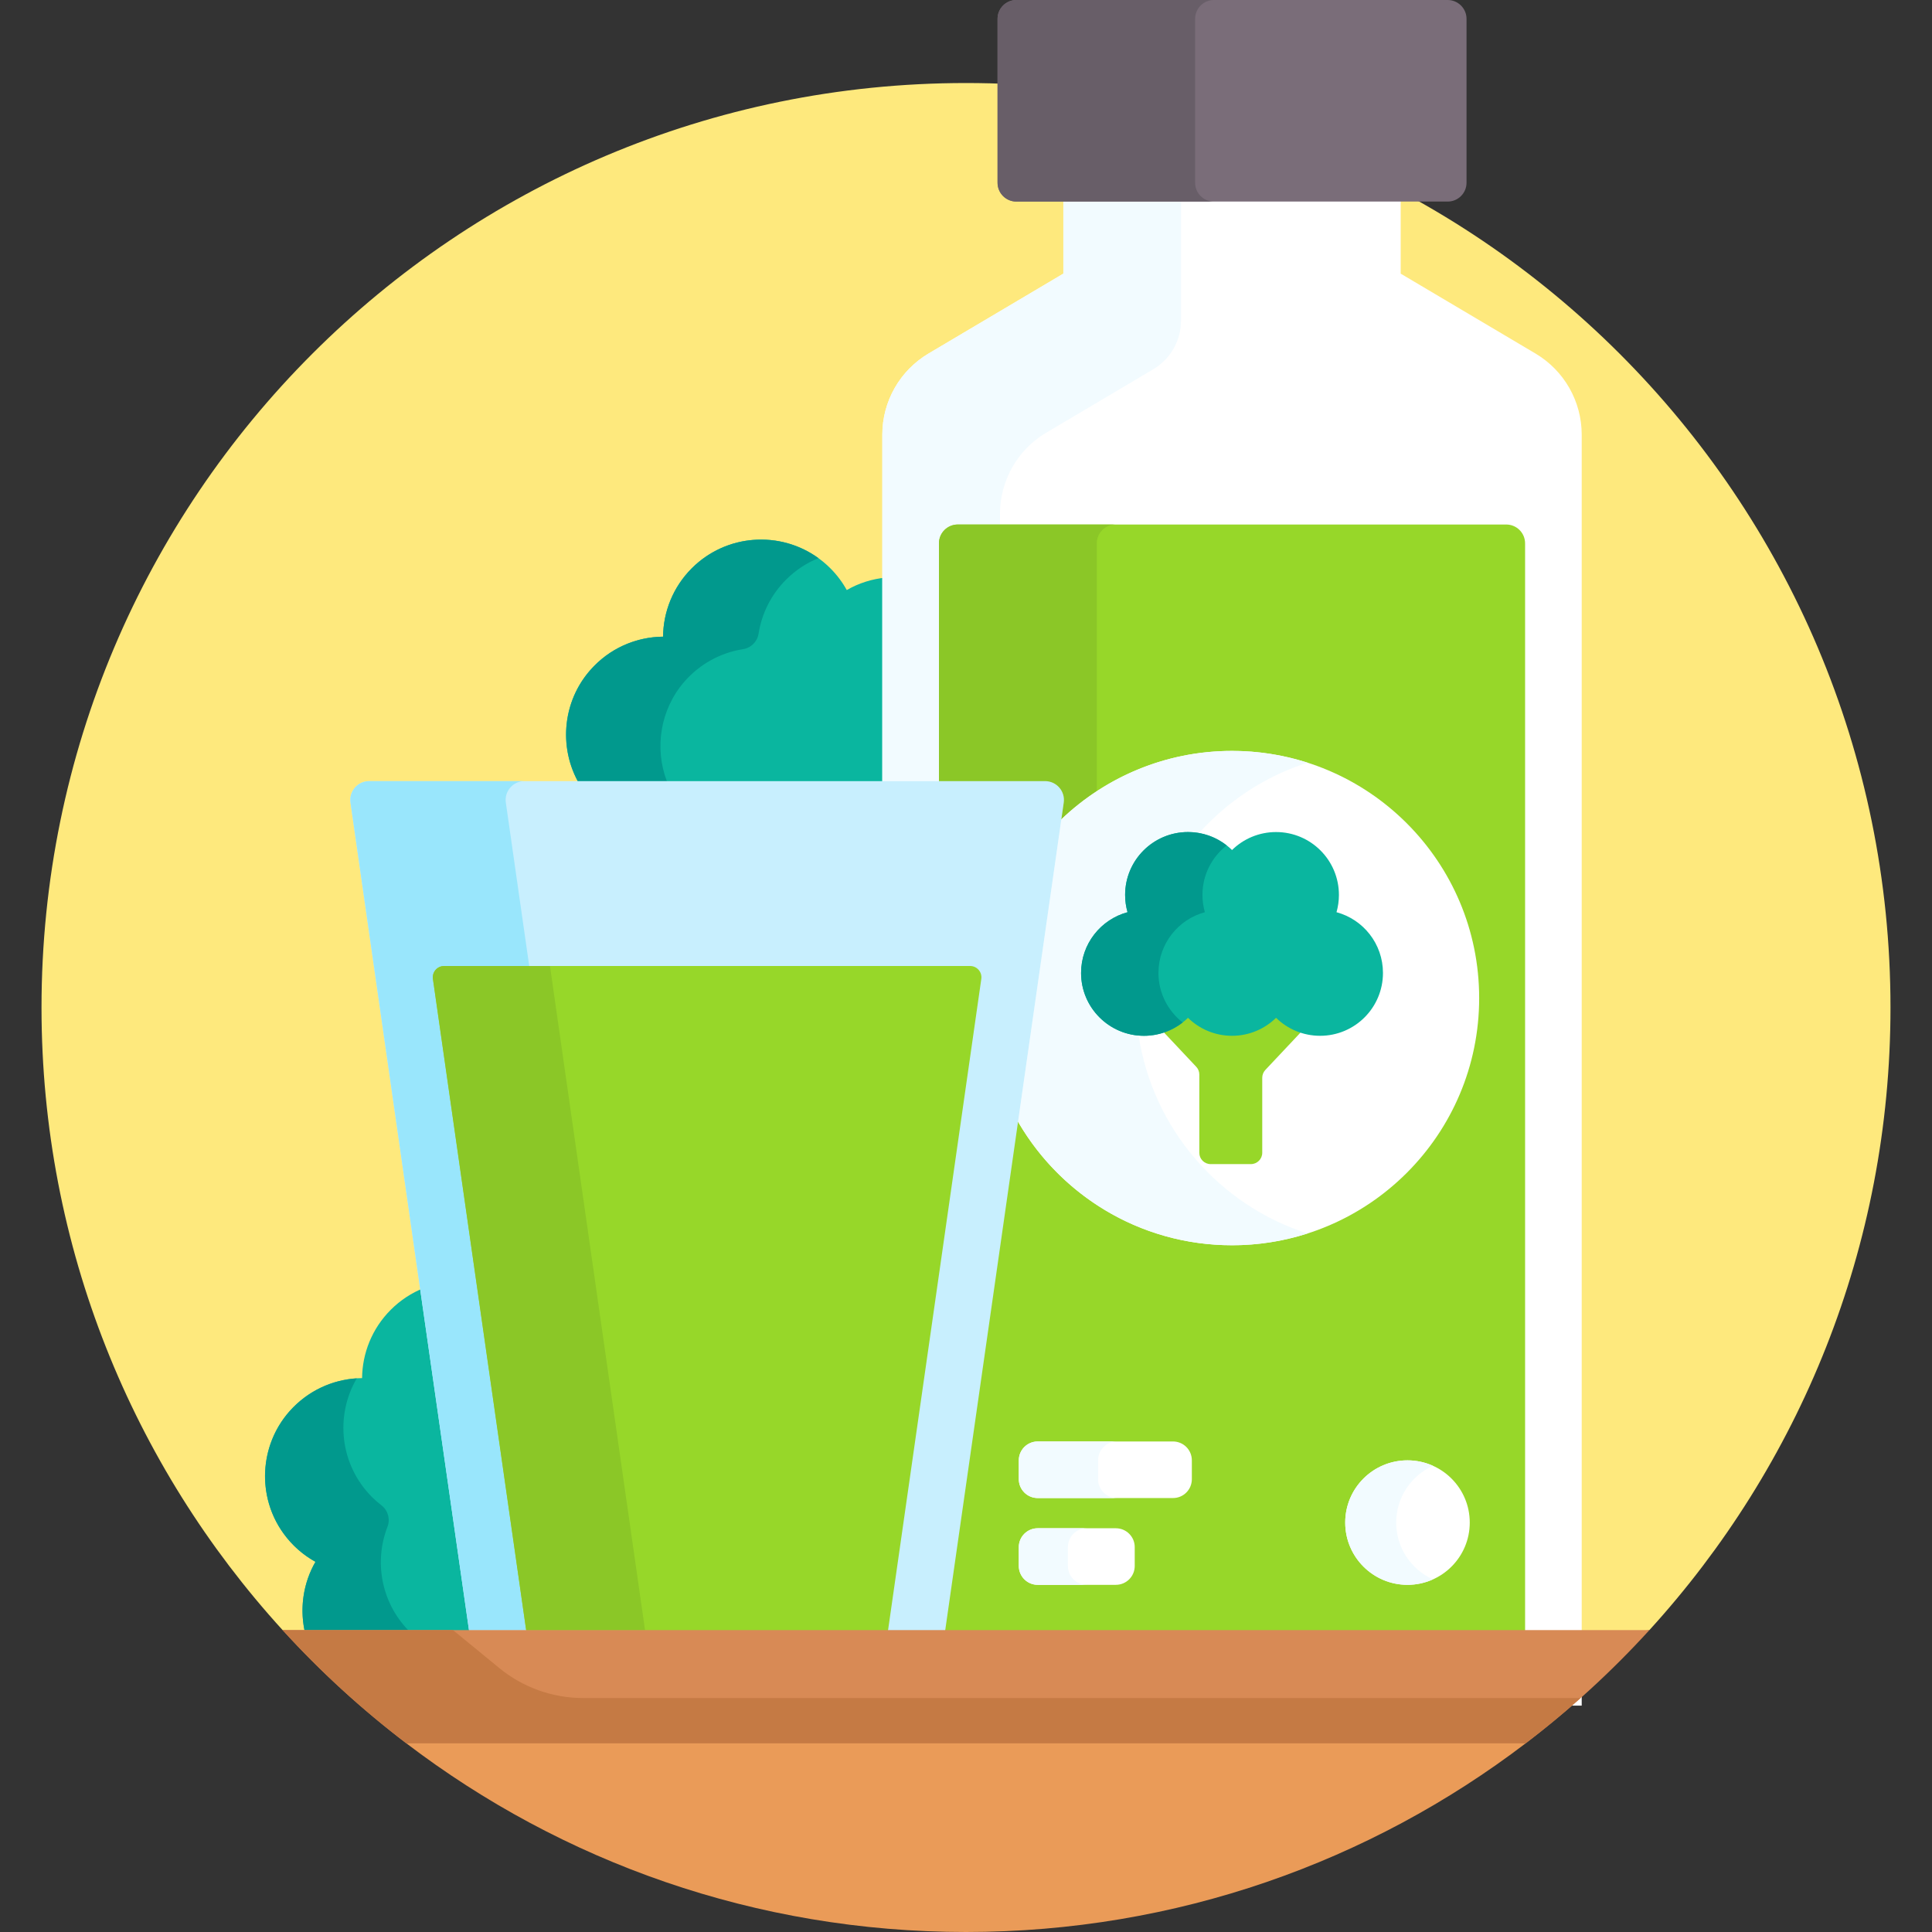 <svg width="39" height="39" viewBox="0 0 39 39" fill="none" xmlns="http://www.w3.org/2000/svg">
<rect x="0" y="0" width="39" height="39" fill="#333333" stroke="none"/>
<path d="M19.5 1.676C9.193 1.676 0.838 10.031 0.838 20.338C0.838 25.179 2.682 29.59 5.705 32.906L6.165 32.982H32.835L33.295 32.906C36.318 29.59 38.162 25.179 38.162 20.338C38.162 10.031 29.807 1.676 19.5 1.676Z" fill="#FEE97D"/>
<path d="M6.368 31.527C6.112 31.973 6.045 32.495 6.163 32.982H9.555L8.555 26C8.312 26.097 8.084 26.243 7.888 26.44C7.507 26.821 7.314 27.32 7.309 27.819C6.809 27.824 6.311 28.017 5.929 28.398C5.156 29.171 5.156 30.424 5.929 31.197C6.063 31.33 6.21 31.44 6.368 31.527Z" fill="#0AB69F"/>
<path d="M6.368 31.527C6.125 31.949 6.052 32.441 6.146 32.906H8.239C7.691 32.335 7.551 31.517 7.822 30.82C7.881 30.666 7.832 30.489 7.701 30.388C7.635 30.337 7.572 30.282 7.511 30.222C6.861 29.572 6.758 28.582 7.202 27.824C6.698 27.856 6.205 28.079 5.84 28.494C5.239 29.178 5.186 30.206 5.717 30.946C5.897 31.198 6.121 31.39 6.368 31.527Z" fill="#01998D"/>
<path d="M17.887 15.844V11.659C17.611 11.685 17.34 11.768 17.093 11.911C17.006 11.754 16.896 11.606 16.762 11.472C15.99 10.699 14.737 10.699 13.964 11.472C13.583 11.854 13.39 12.352 13.385 12.852C12.885 12.857 12.387 13.05 12.005 13.431C11.351 14.085 11.251 15.084 11.705 15.844H17.887V15.844Z" fill="#0AB69F"/>
<path d="M13.461 15.768C13.207 15.1 13.329 14.322 13.811 13.765C14.132 13.395 14.554 13.175 14.996 13.105C15.16 13.079 15.288 12.954 15.313 12.79C15.376 12.391 15.561 12.008 15.868 11.701C16.061 11.508 16.284 11.363 16.521 11.267C15.748 10.707 14.661 10.775 13.964 11.472C13.583 11.854 13.39 12.352 13.385 12.852C12.841 12.857 12.298 13.085 11.907 13.537C11.368 14.158 11.28 15.056 11.663 15.768H13.461Z" fill="#01998D"/>
<path d="M21.096 15.844C21.184 15.844 21.268 15.882 21.326 15.949C21.384 16.016 21.41 16.104 21.398 16.192L18.993 32.982H31.929V8.774C31.929 8.101 31.574 7.479 30.995 7.136L28.275 5.524V3.993H21.465V5.524L18.745 7.136C18.166 7.479 17.811 8.101 17.811 8.774V15.844H21.096Z" fill="white"/>
<path d="M31.616 34.43H31.929V34.155C31.826 34.248 31.721 34.339 31.616 34.43Z" fill="white"/>
<path d="M18.954 15.768V10.969C18.954 10.758 19.124 10.588 19.335 10.588H20.186V10.374C20.186 9.701 20.54 9.078 21.119 8.735L23.279 7.455C23.627 7.249 23.84 6.876 23.84 6.472V4.069H21.465V5.524L18.745 7.136C18.166 7.479 17.811 8.101 17.811 8.774V15.768H18.954Z" fill="#F2FBFF"/>
<path d="M21.096 15.844C21.184 15.844 21.268 15.882 21.326 15.949C21.384 16.016 21.41 16.104 21.398 16.192L18.993 32.982H30.786V10.969C30.786 10.758 30.616 10.588 30.405 10.588H19.335C19.124 10.588 18.954 10.758 18.954 10.969V15.844H21.096Z" fill="#97D729"/>
<path d="M20.551 22.643L19.081 32.906H22.14V24.323C21.488 23.895 20.942 23.32 20.551 22.643Z" fill="#97D729"/>
<path d="M21.096 15.768C21.328 15.768 21.506 15.973 21.473 16.202L21.424 16.541C21.645 16.331 21.884 16.14 22.14 15.972V10.969C22.14 10.758 22.311 10.588 22.521 10.588H19.335C19.124 10.588 18.954 10.758 18.954 10.969V15.768H21.096Z" fill="#8BC727"/>
<path d="M29.604 0.381V3.688C29.604 3.899 29.433 4.069 29.223 4.069H20.517C20.307 4.069 20.137 3.899 20.137 3.688V0.381C20.137 0.171 20.307 0 20.517 0H29.223C29.433 0 29.604 0.171 29.604 0.381Z" fill="#7A6D79"/>
<path d="M24.125 3.688V0.381C24.125 0.171 24.295 0 24.505 0H20.517C20.307 0 20.137 0.171 20.137 0.381V3.688C20.137 3.899 20.307 4.069 20.517 4.069H24.505C24.295 4.069 24.125 3.899 24.125 3.688Z" fill="#685E68"/>
<path d="M23.679 30.24H20.947C20.737 30.24 20.566 30.07 20.566 29.859V29.479C20.566 29.268 20.737 29.098 20.947 29.098H23.679C23.889 29.098 24.059 29.268 24.059 29.479V29.859C24.059 30.07 23.889 30.24 23.679 30.24Z" fill="white"/>
<path d="M22.166 29.859V29.479C22.166 29.268 22.337 29.098 22.547 29.098H20.947C20.737 29.098 20.566 29.268 20.566 29.479V29.859C20.566 30.07 20.737 30.24 20.947 30.24H22.547C22.337 30.24 22.166 30.07 22.166 29.859Z" fill="#F2FBFF"/>
<path d="M22.525 31.992H20.947C20.737 31.992 20.566 31.822 20.566 31.611V31.23C20.566 31.02 20.737 30.85 20.947 30.85H22.525C22.735 30.85 22.906 31.02 22.906 31.23V31.611C22.906 31.822 22.735 31.992 22.525 31.992Z" fill="white"/>
<path d="M21.557 31.611V31.23C21.557 31.02 21.727 30.85 21.938 30.85H20.947C20.737 30.85 20.566 31.02 20.566 31.23V31.611C20.566 31.822 20.737 31.992 20.947 31.992H21.938C21.727 31.992 21.557 31.822 21.557 31.611Z" fill="#F2FBFF"/>
<path d="M21.335 16.627L20.489 22.536C21.336 24.085 22.98 25.137 24.87 25.137C27.626 25.137 29.859 22.903 29.859 20.148C29.859 17.392 27.626 15.158 24.87 15.158C23.489 15.158 22.239 15.72 21.335 16.627Z" fill="white"/>
<path d="M22.985 20.904C22.335 20.849 21.823 20.305 21.823 19.64C21.823 19.053 22.221 18.56 22.761 18.414C22.729 18.303 22.712 18.186 22.712 18.065C22.712 17.364 23.28 16.796 23.982 16.796C24.058 16.796 24.132 16.804 24.204 16.817C24.789 16.166 25.541 15.669 26.394 15.396C25.913 15.242 25.402 15.158 24.87 15.158C23.533 15.158 22.32 15.685 21.424 16.541L20.551 22.643C21.414 24.134 23.024 25.137 24.87 25.137C25.402 25.137 25.913 25.053 26.393 24.899C24.616 24.329 23.273 22.79 22.985 20.904Z" fill="#F2FBFF"/>
<path d="M25.812 20.492L25.759 20.439L25.706 20.492C25.481 20.712 25.184 20.833 24.87 20.833C24.556 20.833 24.259 20.712 24.035 20.492L23.981 20.439L23.928 20.492C23.789 20.628 23.622 20.727 23.44 20.782L24.148 21.535C24.188 21.577 24.21 21.633 24.21 21.691V23.27C24.21 23.397 24.312 23.499 24.439 23.499H25.251C25.377 23.499 25.48 23.397 25.48 23.27V21.757C25.48 21.699 25.502 21.643 25.541 21.6L26.309 20.784C26.124 20.73 25.954 20.63 25.812 20.492Z" fill="#97D729"/>
<path d="M26.979 18.414C27.011 18.303 27.028 18.186 27.028 18.066C27.028 17.364 26.46 16.796 25.759 16.796C25.413 16.796 25.099 16.934 24.87 17.159C24.641 16.935 24.328 16.796 23.981 16.796C23.28 16.796 22.712 17.364 22.712 18.066C22.712 18.186 22.729 18.303 22.761 18.414C22.221 18.56 21.823 19.053 21.823 19.64C21.823 20.341 22.392 20.909 23.093 20.909C23.439 20.909 23.752 20.77 23.981 20.546C24.21 20.77 24.524 20.909 24.87 20.909C25.216 20.909 25.53 20.77 25.759 20.546C25.988 20.77 26.301 20.909 26.648 20.909C27.349 20.909 27.917 20.341 27.917 19.64C27.917 19.053 27.52 18.56 26.979 18.414Z" fill="#0AB69F"/>
<path d="M23.385 19.64C23.385 19.053 23.782 18.56 24.322 18.414C24.291 18.303 24.273 18.186 24.273 18.065C24.273 17.659 24.465 17.298 24.762 17.066C24.547 16.897 24.276 16.796 23.982 16.796C23.28 16.796 22.712 17.364 22.712 18.066C22.712 18.186 22.729 18.303 22.761 18.414C22.221 18.56 21.823 19.053 21.823 19.64C21.823 20.341 22.392 20.909 23.093 20.909C23.388 20.909 23.658 20.808 23.874 20.64C23.576 20.407 23.385 20.046 23.385 19.64Z" fill="#01998D"/>
<path d="M9.478 32.982H19.07L21.473 16.202C21.506 15.973 21.328 15.768 21.096 15.768H7.452C7.22 15.768 7.042 15.973 7.075 16.202L9.478 32.982Z" fill="#C8EFFE"/>
<path d="M9.467 32.906H10.621L8.739 19.761C8.719 19.623 8.826 19.5 8.965 19.5H10.683L10.211 16.202C10.178 15.973 10.356 15.768 10.588 15.768H7.452C7.22 15.768 7.042 15.973 7.075 16.202L9.467 32.906Z" fill="#99E6FC"/>
<path d="M10.632 32.982H17.916L19.809 19.761C19.829 19.623 19.722 19.5 19.583 19.5H8.965C8.826 19.5 8.719 19.623 8.739 19.761L10.632 32.982Z" fill="#97D729"/>
<path d="M10.621 32.906H13.021L11.102 19.5H8.965C8.826 19.5 8.719 19.623 8.739 19.761L10.621 32.906Z" fill="#8BC727"/>
<path d="M28.412 31.992C29.106 31.992 29.669 31.43 29.669 30.735C29.669 30.041 29.106 29.479 28.412 29.479C27.718 29.479 27.155 30.041 27.155 30.735C27.155 31.43 27.718 31.992 28.412 31.992Z" fill="white"/>
<path d="M28.184 30.735C28.184 30.225 28.489 29.786 28.926 29.589C28.769 29.519 28.596 29.479 28.412 29.479C27.718 29.479 27.155 30.041 27.155 30.735C27.155 31.43 27.718 31.992 28.412 31.992C28.596 31.992 28.769 31.952 28.926 31.881C28.489 31.685 28.184 31.246 28.184 30.735Z" fill="#F2FBFF"/>
<path d="M8.582 35.115L8.202 35.191C11.338 37.581 15.253 39 19.5 39C23.747 39 27.662 37.581 30.798 35.191L30.425 35.115H8.582Z" fill="#EA9B58"/>
<path d="M8.202 35.191H30.798C31.698 34.506 32.534 33.741 33.295 32.906H5.705C6.466 33.741 7.302 34.506 8.202 35.191Z" fill="#D88A55"/>
<path d="M9.145 32.906H5.705C6.466 33.741 7.302 34.506 8.202 35.191H30.798C31.179 34.901 31.548 34.596 31.906 34.277H11.77C11.153 34.277 10.556 34.063 10.079 33.672L9.145 32.906Z" fill="#C57A44"/>
</svg>
